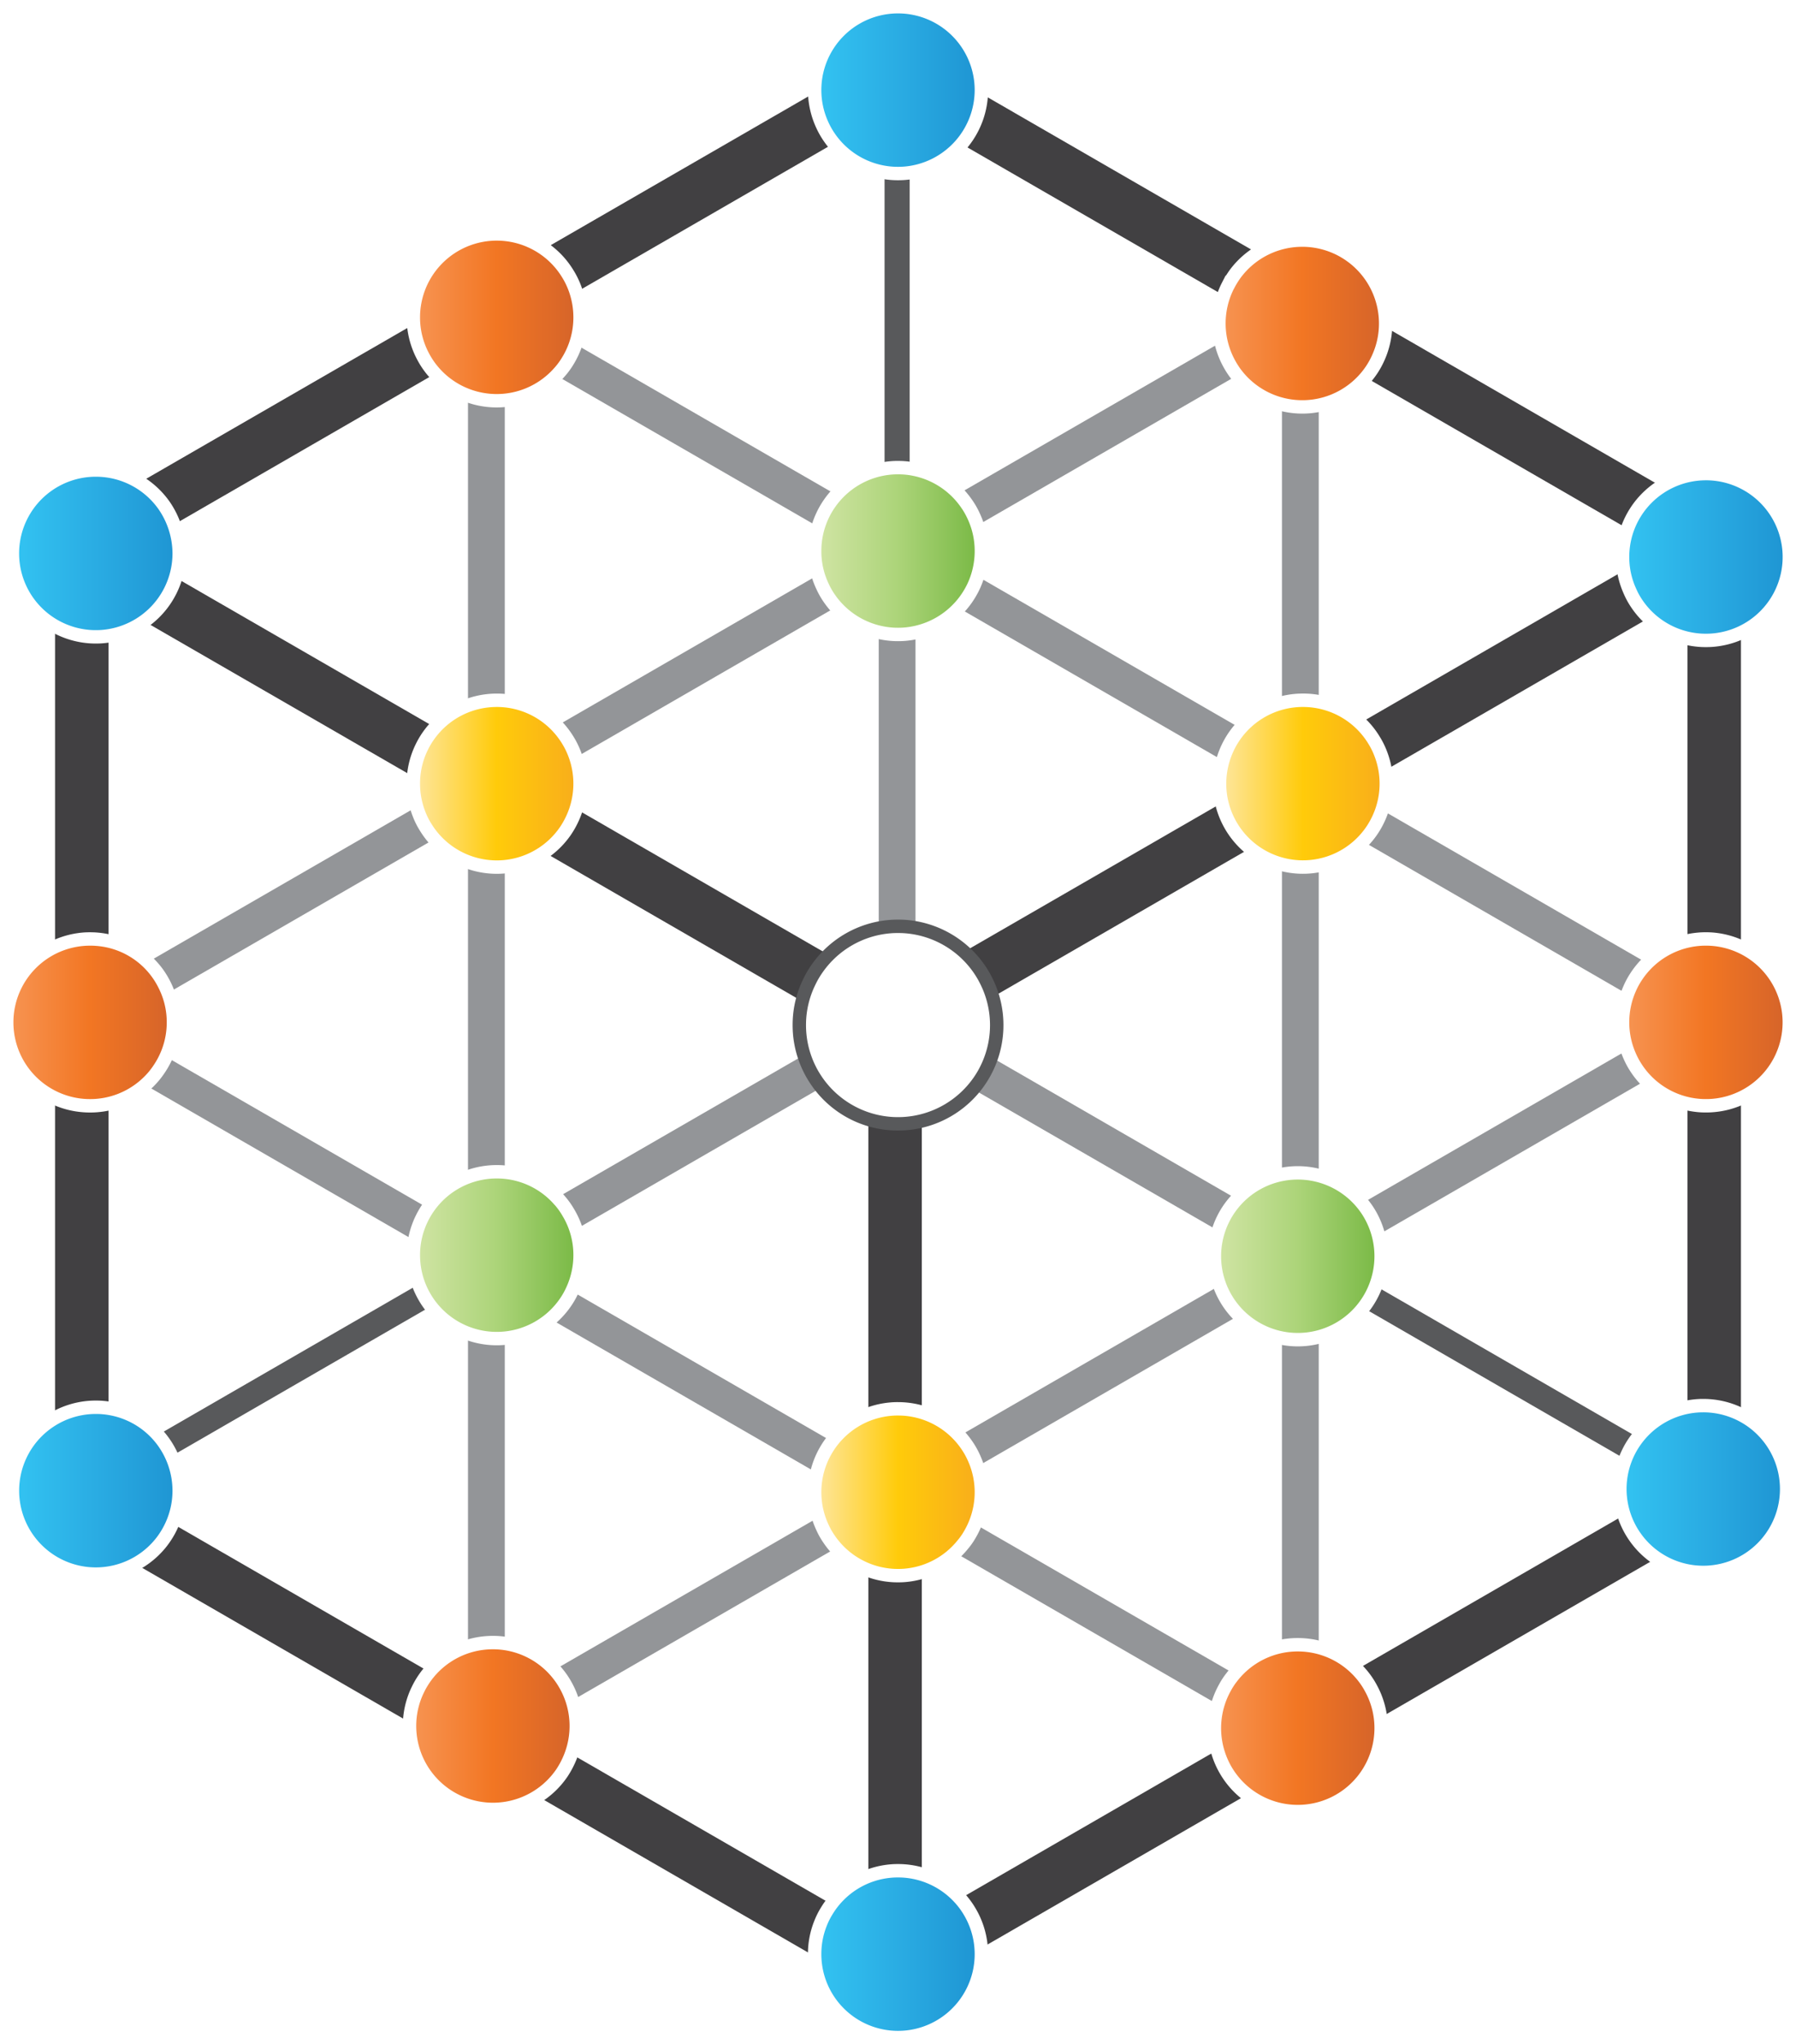 <svg id="eeb0a8c2-9458-4e87-a572-8ca9d03e0cf2" data-name="Layer 1" xmlns="http://www.w3.org/2000/svg" xmlns:xlink="http://www.w3.org/1999/xlink" viewBox="0 0 223.334 254.1"><defs><style>.\30 4df071d-08b8-4b5e-8539-1f4354f457d8,.\34 d45e0d5-e9dc-474b-8d2a-39bd27f033bc,.a18c4b83-c346-44d5-a173-cbbc2d66b9ab{fill:#231f20;stroke-miterlimit:10;}.\30 4df071d-08b8-4b5e-8539-1f4354f457d8{stroke:#58595b;stroke-width:1.667px;}.\34 d45e0d5-e9dc-474b-8d2a-39bd27f033bc{stroke:#939598;stroke-width:3.117px;}.a18c4b83-c346-44d5-a173-cbbc2d66b9ab{stroke:#414042;stroke-width:5.194px;}.\35 7d416ee-b252-45b6-a034-a1110bf2c276{fill:#fff;}.\35 ee95fac-2ad3-42c0-91eb-495443c3328b{fill:#58595b;}.f7b13bed-ce7e-4f49-9a7f-f16c7c851e0e{fill:url(#4a6c4a70-68bb-4621-bf0a-64f177178406);}.b134f8fc-36c4-4360-ab55-e331053c4418{fill:url(#1ad24b25-2cdd-48bb-b4f8-5a70b1144426);}.\32 f451ca4-af6c-4ef0-b4eb-457e03efc570{fill:url(#b9cfa5fa-a3e4-4ae0-883f-efc008b8105e);}.\31 90d533e-dfb1-493b-b754-b15ed063e034{fill:url(#651e9ed2-ec34-47ad-b47d-470900f3401e);}.\33 618c1cc-43f5-49f6-b557-39134fb9e0fc{fill:url(#2ce228fa-b18a-4e35-a499-1748c441238b);}.c945bf4d-8e88-4414-8afe-9e8602e7c4a7{fill:url(#07ee3a19-2589-4ab6-80f6-02f3ce263a9f);}.b3748ce7-3c22-465e-8208-666f94b471bb{fill:url(#98adca22-99f1-498d-b71a-4fe0ff47c111);}.\35 dd5a498-11bb-4682-9666-7302d7d212f3{fill:url(#67ae4ab5-e7c9-428f-b5cd-b5577e46fb44);}.f7dc5ca4-4b61-46c4-8156-e4c4baf2c5e3{fill:url(#5fecdf43-e36f-488e-9db5-1ceb53354e61);}.\31 9fe1712-022a-4e60-99c6-38fb250ef483{fill:url(#cdf2421e-9bdc-452d-8ce8-5ab1e930de75);}.a41e0aeb-af18-4842-809d-fa23a3d35de0{fill:url(#c78b9dfa-0f64-46dc-97c4-1b3502e52187);}.aa8dfd7a-e007-4aba-a762-9a80a4d48c9a{fill:url(#3cd563f7-b4be-4f5d-8846-7b871182fe03);}.d5a53859-0ad4-4bf1-8dd5-c89ee53d04e7{fill:url(#aa511a3b-d575-45b1-bfdf-5a029d1f769c);}.a23c5a66-aed7-4f88-a00b-70a465fcccfe{fill:url(#b38796b2-9c52-47dd-a903-1cace0684ba3);}.\35 f84be1b-562e-4517-adb2-8715a030d1f4{fill:url(#9efa603f-dca1-49ca-af61-8c8bcea59c88);}.fd7749d7-2863-40b3-bcde-e8af088bd4af{fill:url(#464aaf3e-e805-41d7-9fe5-799823afcd87);}.d1e695c8-d161-4a2a-a30c-d499b95f24de{fill:url(#c2e21f08-4d26-4966-84f7-7c8f24c935d6);}.\31 6905f5b-cfd5-41ad-b79a-94eb35c1997e{fill:url(#4d66136c-fcfd-4e34-a4d6-8a3fc645acd0);}</style><linearGradient id="4a6c4a70-68bb-4621-bf0a-64f177178406" x1="1250.029" y1="100.053" x2="1270.764" y2="100.053" gradientUnits="userSpaceOnUse"><stop offset="0" stop-color="#d2e5a6"/><stop offset="0.5" stop-color="#acd479"/><stop offset="1" stop-color="#77b843"/></linearGradient><linearGradient id="1ad24b25-2cdd-48bb-b4f8-5a70b1144426" x1="1250.028" y1="42.761" x2="1270.763" y2="42.761" gradientUnits="userSpaceOnUse"><stop offset="0" stop-color="#33c4f2"/><stop offset="0.5" stop-color="#2aace3"/><stop offset="1" stop-color="#1e94d2"/></linearGradient><linearGradient id="b9cfa5fa-a3e4-4ae0-883f-efc008b8105e" x1="1250.029" y1="217.042" x2="1270.764" y2="217.042" gradientUnits="userSpaceOnUse"><stop offset="0" stop-color="#fee7a3"/><stop offset="0.5" stop-color="#ffcb0a"/><stop offset="1" stop-color="#f8ac1c"/></linearGradient><linearGradient id="651e9ed2-ec34-47ad-b47d-470900f3401e" x1="1250.028" y1="274.458" x2="1270.763" y2="274.458" xlink:href="#1ad24b25-2cdd-48bb-b4f8-5a70b1144426"/><linearGradient id="2ce228fa-b18a-4e35-a499-1748c441238b" x1="1299.74" y1="246.367" x2="1320.475" y2="246.367" gradientUnits="userSpaceOnUse"><stop offset="0" stop-color="#f79554"/><stop offset="0.5" stop-color="#f27623"/><stop offset="1" stop-color="#d4632a"/></linearGradient><linearGradient id="07ee3a19-2589-4ab6-80f6-02f3ce263a9f" x1="1299.74" y1="187.711" x2="1320.475" y2="187.711" xlink:href="#4a6c4a70-68bb-4621-bf0a-64f177178406"/><linearGradient id="98adca22-99f1-498d-b71a-4fe0ff47c111" x1="1300.38" y1="128.97" x2="1321.115" y2="128.97" xlink:href="#b9cfa5fa-a3e4-4ae0-883f-efc008b8105e"/><linearGradient id="67ae4ab5-e7c9-428f-b5cd-b5577e46fb44" x1="1300.301" y1="71.77" x2="1321.036" y2="71.77" xlink:href="#2ce228fa-b18a-4e35-a499-1748c441238b"/><linearGradient id="5fecdf43-e36f-488e-9db5-1ceb53354e61" x1="1200.126" y1="71.005" x2="1220.861" y2="71.005" xlink:href="#2ce228fa-b18a-4e35-a499-1748c441238b"/><linearGradient id="cdf2421e-9bdc-452d-8ce8-5ab1e930de75" x1="1200.126" y1="128.97" x2="1220.861" y2="128.97" xlink:href="#b9cfa5fa-a3e4-4ae0-883f-efc008b8105e"/><linearGradient id="c78b9dfa-0f64-46dc-97c4-1b3502e52187" x1="1200.126" y1="187.576" x2="1220.861" y2="187.576" xlink:href="#4a6c4a70-68bb-4621-bf0a-64f177178406"/><linearGradient id="3cd563f7-b4be-4f5d-8846-7b871182fe03" x1="1199.653" y1="246.097" x2="1220.388" y2="246.097" xlink:href="#2ce228fa-b18a-4e35-a499-1748c441238b"/><linearGradient id="aa511a3b-d575-45b1-bfdf-5a029d1f769c" x1="1350.159" y1="216.643" x2="1370.894" y2="216.643" xlink:href="#1ad24b25-2cdd-48bb-b4f8-5a70b1144426"/><linearGradient id="b38796b2-9c52-47dd-a903-1cace0684ba3" x1="1350.494" y1="158.639" x2="1371.229" y2="158.639" xlink:href="#2ce228fa-b18a-4e35-a499-1748c441238b"/><linearGradient id="9efa603f-dca1-49ca-af61-8c8bcea59c88" x1="1350.494" y1="100.794" x2="1371.229" y2="100.794" xlink:href="#1ad24b25-2cdd-48bb-b4f8-5a70b1144426"/><linearGradient id="464aaf3e-e805-41d7-9fe5-799823afcd87" x1="1150.276" y1="100.35" x2="1171.011" y2="100.35" xlink:href="#1ad24b25-2cdd-48bb-b4f8-5a70b1144426"/><linearGradient id="c2e21f08-4d26-4966-84f7-7c8f24c935d6" x1="1149.562" y1="158.639" x2="1170.297" y2="158.639" xlink:href="#2ce228fa-b18a-4e35-a499-1748c441238b"/><linearGradient id="4d66136c-fcfd-4e34-a4d6-8a3fc645acd0" x1="1150.276" y1="216.847" x2="1171.011" y2="216.847" xlink:href="#1ad24b25-2cdd-48bb-b4f8-5a70b1144426"/></defs><title>LOGO </title><path class="04df071d-08b8-4b5e-8539-1f4354f457d8" d="M1261.012,49.58V91.567c-0.244-.022-0.488-0.03-0.731-0.03s-0.488.007-.724,0.03V49.58c0.236,0.022.48,0.03,0.724,0.03S1260.768,49.603,1261.012,49.58Z" transform="translate(-1148.728 -31.56)"/><path class="04df071d-08b8-4b5e-8539-1f4354f457d8" d="M1354.863,212.62a8.148,8.148,0,0,0-.724,1.256l-36.453-21.049a8.216,8.216,0,0,0,.709-1.271Z" transform="translate(-1148.728 -31.56)"/><path class="04df071d-08b8-4b5e-8539-1f4354f457d8" d="M1202.314,192.968l-35.743,20.635a8.28,8.28,0,0,0-.805-1.219l35.943-20.753A8.717,8.717,0,0,0,1202.314,192.968Z" transform="translate(-1148.728 -31.56)"/><path class="4d45e0d5-e9dc-474b-8d2a-39bd27f033bc" d="M1261.012,108.419v42.134c-0.244-.022-0.488-0.03-0.731-0.03s-0.488.007-.724,0.03v-42.134c0.236,0.022.48,0.03,0.724,0.03S1260.768,108.441,1261.012,108.419Z" transform="translate(-1148.728 -31.56)"/><path class="4d45e0d5-e9dc-474b-8d2a-39bd27f033bc" d="M1310.424,197.386c0.244,0,.488-0.007.731-0.03v41.994a8.395,8.395,0,0,0-1.064-.066c-0.133,0-.259,0-0.392.007V197.356C1309.936,197.378,1310.18,197.386,1310.424,197.386Z" transform="translate(-1148.728 -31.56)"/><path class="4d45e0d5-e9dc-474b-8d2a-39bd27f033bc" d="M1310.424,137.542c0.244,0,.488-0.007.731-0.03v41.994a8.395,8.395,0,0,0-1.064-.066c-0.133,0-.259,0-0.392.007V137.513C1309.936,137.535,1310.18,137.542,1310.424,137.542Z" transform="translate(-1148.728 -31.56)"/><path class="4d45e0d5-e9dc-474b-8d2a-39bd27f033bc" d="M1310.424,77.699c0.244,0,.488-0.007.731-0.03v41.994a8.395,8.395,0,0,0-1.064-.066c-0.133,0-.259,0-0.392.007V77.67C1309.936,77.692,1310.18,77.699,1310.424,77.699Z" transform="translate(-1148.728 -31.56)"/><path class="4d45e0d5-e9dc-474b-8d2a-39bd27f033bc" d="M1209.207,197.386c0.244,0,.488-0.007.731-0.03v41.994a8.395,8.395,0,0,0-1.064-.066c-0.133,0-.259,0-0.392.007V197.356C1208.72,197.378,1208.964,197.386,1209.207,197.386Z" transform="translate(-1148.728 -31.56)"/><path class="4d45e0d5-e9dc-474b-8d2a-39bd27f033bc" d="M1209.207,137.542c0.244,0,.488-0.007.731-0.03v41.994a8.395,8.395,0,0,0-1.064-.066c-0.133,0-.259,0-0.392.007V137.513C1208.72,137.535,1208.964,137.542,1209.207,137.542Z" transform="translate(-1148.728 -31.56)"/><path class="4d45e0d5-e9dc-474b-8d2a-39bd27f033bc" d="M1209.207,77.699c0.244,0,.488-0.007.731-0.03v41.994a8.395,8.395,0,0,0-1.064-.066c-0.133,0-.259,0-0.392.007V77.67C1208.72,77.692,1208.964,77.699,1209.207,77.699Z" transform="translate(-1148.728 -31.56)"/><path class="4d45e0d5-e9dc-474b-8d2a-39bd27f033bc" d="M1267.994,162.455l35.825,20.694a8.086,8.086,0,0,0-.739,1.241l-35.795-20.664A8.211,8.211,0,0,0,1267.994,162.455Z" transform="translate(-1148.728 -31.56)"/><path class="4d45e0d5-e9dc-474b-8d2a-39bd27f033bc" d="M1253.314,95.202a8.18,8.18,0,0,0-.717,1.263l-36.549-21.1A7.521,7.521,0,0,0,1216.913,74.19Z" transform="translate(-1148.728 -31.56)"/><path class="4d45e0d5-e9dc-474b-8d2a-39bd27f033bc" d="M1267.92,103.639l35.721,20.62a8.211,8.211,0,0,0-.694,1.278l-35.765-20.65A8.803,8.803,0,0,0,1267.92,103.639Z" transform="translate(-1148.728 -31.56)"/><path class="4d45e0d5-e9dc-474b-8d2a-39bd27f033bc" d="M1355.092,153.966a7.889,7.889,0,0,0-.694,1.278l-36.896-21.307a8.169,8.169,0,0,0,.754-1.241Z" transform="translate(-1148.728 -31.56)"/><path class="4d45e0d5-e9dc-474b-8d2a-39bd27f033bc" d="M1202.758,183.991a8.238,8.238,0,0,0-.621,1.042l-36.438-21.041a9.262,9.262,0,0,0,.694-0.997Z" transform="translate(-1148.728 -31.56)"/><path class="4d45e0d5-e9dc-474b-8d2a-39bd27f033bc" d="M1252.915,212.952a8.221,8.221,0,0,0-.517,1.093l-35.633-20.576a7.703,7.703,0,0,0,.584-1.056Z" transform="translate(-1148.728 -31.56)"/><path class="4d45e0d5-e9dc-474b-8d2a-39bd27f033bc" d="M1303.981,242.43a7.03,7.03,0,0,0-.665,1.012l-36.453-21.049a6.46,6.46,0,0,0,.694-0.99Z" transform="translate(-1148.728 -31.56)"/><path class="4d45e0d5-e9dc-474b-8d2a-39bd27f033bc" d="M1253.196,163.593l-36.238,20.923a7.621,7.621,0,0,0-.85-1.197l36.401-21.012A8.248,8.248,0,0,0,1253.196,163.593Z" transform="translate(-1148.728 -31.56)"/><path class="4d45e0d5-e9dc-474b-8d2a-39bd27f033bc" d="M1253.284,221.84l-36.763,21.226a7.991,7.991,0,0,0-.731-1.064l36.859-21.278A7.236,7.236,0,0,0,1253.284,221.84Z" transform="translate(-1148.728 -31.56)"/><path class="4d45e0d5-e9dc-474b-8d2a-39bd27f033bc" d="M1303.013,191.638a8.459,8.459,0,0,0,.628,1.13l-35.751,20.642a7.997,7.997,0,0,0-.65-1.116Z" transform="translate(-1148.728 -31.56)"/><path class="4d45e0d5-e9dc-474b-8d2a-39bd27f033bc" d="M1354.981,163.127l-36.719,21.196a8.258,8.258,0,0,0-.658-1.108l36.778-21.233A8.02,8.02,0,0,0,1354.981,163.127Z" transform="translate(-1148.728 -31.56)"/><path class="4d45e0d5-e9dc-474b-8d2a-39bd27f033bc" d="M1202.492,134.203l-35.78,20.657a8.491,8.491,0,0,0-.754-1.249l35.876-20.709A7.401,7.401,0,0,0,1202.492,134.203Z" transform="translate(-1148.728 -31.56)"/><path class="4d45e0d5-e9dc-474b-8d2a-39bd27f033bc" d="M1253.351,104.836l-36.224,20.916a8.919,8.919,0,0,0-.805-1.219l36.305-20.96A7.654,7.654,0,0,0,1253.351,104.836Z" transform="translate(-1148.728 -31.56)"/><path class="4d45e0d5-e9dc-474b-8d2a-39bd27f033bc" d="M1304.321,75.409l-36.379,21.004a7.695,7.695,0,0,0-.731-1.263l36.386-21.004A8.885,8.885,0,0,0,1304.321,75.409Z" transform="translate(-1148.728 -31.56)"/><path class="a18c4b83-c346-44d5-a173-cbbc2d66b9ab" d="M1260.761,167.405v41.27c-0.244-.022-0.488-0.03-0.731-0.03s-0.488.007-.724,0.03V167.405c0.236,0.022.48,0.03,0.724,0.03S1260.517,167.427,1260.761,167.405Z" transform="translate(-1148.728 -31.56)"/><path class="a18c4b83-c346-44d5-a173-cbbc2d66b9ab" d="M1260.761,225.527v42.112c-0.244-.022-0.488-0.03-0.731-0.03s-0.488.007-.724,0.03V225.527c0.236,0.022.48,0.03,0.724,0.03S1260.517,225.549,1260.761,225.527Z" transform="translate(-1148.728 -31.56)"/><path class="a18c4b83-c346-44d5-a173-cbbc2d66b9ab" d="M1159.626,107.968v42.245c-0.236-.022-0.48-0.03-0.724-0.03s-0.488.007-.731,0.03V107.968c0.244,0.022.488,0.03,0.731,0.03S1159.39,107.99,1159.626,107.968Z" transform="translate(-1148.728 -31.56)"/><path class="a18c4b83-c346-44d5-a173-cbbc2d66b9ab" d="M1159.626,167.065v42.164c-0.236-.022-0.48-0.03-0.724-0.03s-0.488.007-.731,0.03V167.065c0.244,0.022.488,0.03,0.731,0.03S1159.39,167.087,1159.626,167.065Z" transform="translate(-1148.728 -31.56)"/><path class="a18c4b83-c346-44d5-a173-cbbc2d66b9ab" d="M1362.62,108.419v41.794c-0.244-.022-0.488-0.03-0.731-0.03s-0.488.007-.724,0.03V108.419c0.236,0.022.48,0.03,0.724,0.03S1362.376,108.441,1362.62,108.419Z" transform="translate(-1148.728 -31.56)"/><path class="a18c4b83-c346-44d5-a173-cbbc2d66b9ab" d="M1361.889,167.095c0.244,0,.488-0.007.731-0.03v41.994a8.395,8.395,0,0,0-1.064-.066c-0.133,0-.259,0-0.392.007V167.065C1361.401,167.087,1361.645,167.095,1361.889,167.095Z" transform="translate(-1148.728 -31.56)"/><path class="a18c4b83-c346-44d5-a173-cbbc2d66b9ab" d="M1166.187,103.823l36.394,21.012a8.202,8.202,0,0,0-.746,1.249l-36.497-21.063A8.375,8.375,0,0,0,1166.187,103.823Z" transform="translate(-1148.728 -31.56)"/><path class="a18c4b83-c346-44d5-a173-cbbc2d66b9ab" d="M1253.166,154.047a7.818,7.818,0,0,0-.739,1.249l-35.98-20.775a8.837,8.837,0,0,0,.702-1.271Z" transform="translate(-1148.728 -31.56)"/><path class="a18c4b83-c346-44d5-a173-cbbc2d66b9ab" d="M1267.802,44.49l36.408,21.026a8.813,8.813,0,0,0-.754,1.241h-0.007l-36.342-20.982A8.283,8.283,0,0,0,1267.802,44.49Z" transform="translate(-1148.728 -31.56)"/><path class="a18c4b83-c346-44d5-a173-cbbc2d66b9ab" d="M1355.129,94.913a8.419,8.419,0,0,0-.768,1.234l-36.283-20.945a8.24,8.24,0,0,0,.687-1.286Z" transform="translate(-1148.728 -31.56)"/><path class="a18c4b83-c346-44d5-a173-cbbc2d66b9ab" d="M1303.021,132.999a8.416,8.416,0,0,0,.805,1.212l-36.261,20.938a8.257,8.257,0,0,0-.768-1.241Z" transform="translate(-1148.728 -31.56)"/><path class="a18c4b83-c346-44d5-a173-cbbc2d66b9ab" d="M1354.885,104.732l-36.578,21.122a7.7,7.7,0,0,0-.65-1.308l36.526-21.093A7.675,7.675,0,0,0,1354.885,104.732Z" transform="translate(-1148.728 -31.56)"/><path class="a18c4b83-c346-44d5-a173-cbbc2d66b9ab" d="M1202.802,75.032l-36.246,20.93a8.29,8.29,0,0,0-.724-1.271L1202.004,73.813A8.233,8.233,0,0,0,1202.802,75.032Z" transform="translate(-1148.728 -31.56)"/><path class="a18c4b83-c346-44d5-a173-cbbc2d66b9ab" d="M1253.1,45.99l-35.802,20.672a7.949,7.949,0,0,0-.658-1.3l35.736-20.627A8.152,8.152,0,0,0,1253.1,45.99Z" transform="translate(-1148.728 -31.56)"/><path class="a18c4b83-c346-44d5-a173-cbbc2d66b9ab" d="M1166.32,221.707L1202.1,242.364a8.529,8.529,0,0,0-.746,1.256l-35.839-20.694A8.28,8.28,0,0,0,1166.32,221.707Z" transform="translate(-1148.728 -31.56)"/><path class="a18c4b83-c346-44d5-a173-cbbc2d66b9ab" d="M1252.826,271.65a7.736,7.736,0,0,0-.657,1.308l-36.201-20.901a8.919,8.919,0,0,0,.702-1.278Z" transform="translate(-1148.728 -31.56)"/><path class="a18c4b83-c346-44d5-a173-cbbc2d66b9ab" d="M1302.563,250.668a8.265,8.265,0,0,0,.643,1.308l-35.514,20.502a8.8,8.8,0,0,0-.724-1.256Z" transform="translate(-1148.728 -31.56)"/><path class="a18c4b83-c346-44d5-a173-cbbc2d66b9ab" d="M1354.626,222.291l-36.778,21.233a7.911,7.911,0,0,0-.805-1.219l36.852-21.278A8.262,8.262,0,0,0,1354.626,222.291Z" transform="translate(-1148.728 -31.56)"/><path class="57d416ee-b252-45b6-a034-a1110bf2c276" d="M1260.39,171.248c-0.356,0-.712-0.011-1.058-0.044a12.198,12.198,0,0,1-9.227-5.533,12.036,12.036,0,0,1-.998-1.868,12.205,12.205,0,0,1-.986-4.825,12.064,12.064,0,0,1,1.235-5.355,11.28,11.28,0,0,1,1.071-1.808,12.255,12.255,0,0,1,8.914-5.073c0.338-.032.694-0.043,1.05-0.043,0.355,0,.71.011,1.065,0.043a12.303,12.303,0,0,1,8.758,4.868,11.927,11.927,0,0,1,1.121,1.812,12.247,12.247,0,0,1,.251,10.599,11.937,11.937,0,0,1-1.031,1.846,12.246,12.246,0,0,1-9.104,5.338C1261.101,171.237,1260.745,171.248,1260.39,171.248Z" transform="translate(-1148.728 -31.56)"/><path class="5ee95fac-2ad3-42c0-91eb-495443c3328b" d="M1260.391,147.533c0.33,0,.66.01,0.99,0.04a11.451,11.451,0,0,1,8.167,4.539,11.2,11.2,0,0,1,1.04,1.679,11.415,11.415,0,0,1,.24,9.887,11.16,11.16,0,0,1-.959,1.719,11.459,11.459,0,0,1-8.487,4.978c-0.33.03-.66,0.04-0.99,0.04-0.33,0-.66-0.01-0.98-0.04a11.441,11.441,0,0,1-8.606-5.158,11.142,11.142,0,0,1-.93-1.739,11.412,11.412,0,0,1-.92-4.499,11.288,11.288,0,0,1,1.15-4.988,10.555,10.555,0,0,1,1-1.689,11.425,11.425,0,0,1,8.307-4.729c0.32-.03.65-0.04,0.98-0.04m0-1.667c-0.422,0-.792.016-1.134,0.047a13.08,13.08,0,0,0-9.505,5.415,12.143,12.143,0,0,0-1.157,1.958,12.855,12.855,0,0,0-1.306,5.692,13.039,13.039,0,0,0,1.054,5.154,12.852,12.852,0,0,0,1.068,1.997,13.027,13.027,0,0,0,9.858,5.906c0.33,0.031.701,0.046,1.123,0.046,0.418,0,.791-0.016,1.14-0.047a13.074,13.074,0,0,0,9.714-5.699,13.088,13.088,0,0,0,.826-13.306,12.716,12.716,0,0,0-1.18-1.907,13.15,13.15,0,0,0-9.366-5.211c-0.343-.031-0.716-0.046-1.134-0.046h0Z" transform="translate(-1148.728 -31.56)"/><path class="f7b13bed-ce7e-4f49-9a7f-f16c7c851e0e" d="M1260.392,110.42c-0.301,0-.602-0.01-0.894-0.037a10.35,10.35,0,0,1-7.602-4.392,9.5,9.5,0,0,1-.894-1.56,10.107,10.107,0,0,1-.973-4.374,10.308,10.308,0,0,1,.942-4.329,10.064,10.064,0,0,1,.878-1.548,10.345,10.345,0,0,1,7.656-4.458c0.285-.027.586-0.036,0.887-0.036,0.3,0,.6.009,0.9,0.037a10.345,10.345,0,0,1,7.596,4.392,9.401,9.401,0,0,1,.902,1.56,10.124,10.124,0,0,1,.973,4.382,10.298,10.298,0,0,1-1.006,4.465,10.801,10.801,0,0,1-.908,1.535,10.395,10.395,0,0,1-7.561,4.326C1260.993,110.411,1260.693,110.42,1260.392,110.42Z" transform="translate(-1148.728 -31.56)"/><path class="57d416ee-b252-45b6-a034-a1110bf2c276" d="M1260.392,90.519c0.275,0,.55.008,0.825,0.033a9.539,9.539,0,0,1,6.989,4.04,8.708,8.708,0,0,1,.825,1.425,9.382,9.382,0,0,1,.899,4.04,9.513,9.513,0,0,1-.925,4.107,9.872,9.872,0,0,1-.833,1.408,9.575,9.575,0,0,1-6.956,3.982c-0.275.025-.55,0.033-0.825,0.033s-0.55-.008-0.816-0.033a9.54,9.54,0,0,1-6.998-4.04,8.664,8.664,0,0,1-.816-1.425,9.344,9.344,0,0,1-.899-4.032,9.525,9.525,0,0,1,.866-3.982,9.255,9.255,0,0,1,.808-1.424,9.535,9.535,0,0,1,7.039-4.099c0.267-.025.541-0.033,0.816-0.033m0-1.667c-0.362,0-.68.013-0.971,0.041a11.166,11.166,0,0,0-8.256,4.812,10.942,10.942,0,0,0-.956,1.686,11.123,11.123,0,0,0-1.014,4.667,10.951,10.951,0,0,0,1.062,4.748,10.255,10.255,0,0,0,.958,1.667,11.186,11.186,0,0,0,8.218,4.742c0.279,0.026.597,0.04,0.959,0.04,0.359,0,.678-0.013.975-0.04a11.226,11.226,0,0,0,8.162-4.673,11.52,11.52,0,0,0,.973-1.642,11.138,11.138,0,0,0,1.096-4.842,10.969,10.969,0,0,0-1.062-4.756,10.188,10.188,0,0,0-.966-1.667,11.179,11.179,0,0,0-8.209-4.742c-0.291-.026-0.609-0.04-0.968-0.04h0Z" transform="translate(-1148.728 -31.56)"/><path class="b134f8fc-36c4-4360-ab55-e331053c4418" d="M1260.391,53.128c-0.301,0-.602-0.01-0.894-0.037a10.334,10.334,0,0,1-7.603-4.401,9.986,9.986,0,0,1-.888-1.54,10.263,10.263,0,0,1-.978-4.393,10.367,10.367,0,0,1,20.735,0,10.391,10.391,0,0,1-9.475,10.335C1260.991,53.119,1260.691,53.128,1260.391,53.128Z" transform="translate(-1148.728 -31.56)"/><path class="57d416ee-b252-45b6-a034-a1110bf2c276" d="M1260.391,33.227a9.535,9.535,0,0,1,9.539,9.53,9.558,9.558,0,0,1-8.714,9.505c-0.275.025-.55,0.033-0.825,0.033s-0.55-.008-0.816-0.033a9.522,9.522,0,0,1-6.997-4.048,9.184,9.184,0,0,1-.816-1.417,9.528,9.528,0,0,1,8.63-13.57m0-1.667a11.194,11.194,0,0,0-10.139,15.945,10.83,10.83,0,0,0,.962,1.668,11.166,11.166,0,0,0,8.217,4.75c0.279,0.026.597,0.04,0.959,0.04,0.359,0,.678-0.013.975-0.04a11.202,11.202,0,0,0-.975-22.362h0Z" transform="translate(-1148.728 -31.56)"/><path class="2f451ca4-af6c-4ef0-b4eb-457e03efc570" d="M1260.392,227.41c-0.301,0-.602-0.01-0.894-0.037a10.3,10.3,0,0,1-7.685-4.52,8.913,8.913,0,0,1-.785-1.381,10.358,10.358,0,0,1-.3-8.178,10.014,10.014,0,0,1,.637-1.345,10.355,10.355,0,0,1,8.141-5.238c0.285-.027.586-0.036,0.887-0.036,0.3,0,.6.01,0.9,0.037a10.337,10.337,0,0,1,7.632,4.438,9.796,9.796,0,0,1,.802,1.377,10.18,10.18,0,0,1,1.038,4.512,10.316,10.316,0,0,1-1.45,5.283,8.115,8.115,0,0,1-.866,1.232,10.353,10.353,0,0,1-7.158,3.82C1260.992,227.4,1260.692,227.41,1260.392,227.41Z" transform="translate(-1148.728 -31.56)"/><path class="57d416ee-b252-45b6-a034-a1110bf2c276" d="M1260.392,207.508c0.275,0,.55.008,0.825,0.033a9.526,9.526,0,0,1,7.022,4.082,8.991,8.991,0,0,1,.733,1.258,9.506,9.506,0,0,1-.375,9.013,7.247,7.247,0,0,1-.783,1.116,9.49,9.49,0,0,1-6.598,3.532c-0.275.025-.55,0.033-0.825,0.033s-0.55-.008-0.816-0.033a9.517,9.517,0,0,1-7.072-4.157,8.148,8.148,0,0,1-.716-1.258,9.528,9.528,0,0,1-.284-7.531,9.307,9.307,0,0,1,.584-1.233,9.529,9.529,0,0,1,7.489-4.823c0.267-.025.541-0.033,0.816-0.033m0-1.667c-0.362,0-.68.013-0.971,0.041a11.186,11.186,0,0,0-8.786,5.664,10.84,10.84,0,0,0-.683,1.442,11.192,11.192,0,0,0,.331,8.858,9.646,9.646,0,0,0,.847,1.485,11.126,11.126,0,0,0,8.305,4.874c0.277,0.026.595,0.039,0.958,0.039,0.359,0,.678-0.013.975-0.04a11.206,11.206,0,0,0,7.732-4.13,8.912,8.912,0,0,0,.944-1.349,11.17,11.17,0,0,0,.426-10.576,10.5,10.5,0,0,0-.856-1.468,11.172,11.172,0,0,0-8.253-4.798c-0.29-.026-0.608-0.04-0.967-0.04h0Z" transform="translate(-1148.728 -31.56)"/><path class="190d533e-dfb1-493b-b754-b15ed063e034" d="M1260.391,284.826a10.379,10.379,0,0,1-10.363-10.372,10.206,10.206,0,0,1,.726-3.808,9.557,9.557,0,0,1,.808-1.606,10.373,10.373,0,0,1,7.941-4.912c0.286-.027.587-0.036,0.888-0.036,0.3,0,.6.01,0.9,0.037a10.353,10.353,0,0,1,7.604,4.392,10.724,10.724,0,0,1,.889,1.542,10.262,10.262,0,0,1,.978,4.393A10.383,10.383,0,0,1,1260.391,284.826Z" transform="translate(-1148.728 -31.56)"/><path class="57d416ee-b252-45b6-a034-a1110bf2c276" d="M1260.391,264.924c0.275,0,.55.008,0.825,0.033a9.555,9.555,0,0,1,6.998,4.04,9.961,9.961,0,0,1,.816,1.417,9.534,9.534,0,1,1-18.168,4.04,9.404,9.404,0,0,1,.666-3.499,8.736,8.736,0,0,1,.741-1.475,9.506,9.506,0,0,1,7.306-4.523c0.267-.025.541-0.033,0.816-0.033m0-1.667c-0.362,0-.68.013-0.971,0.041a11.21,11.21,0,0,0-8.574,5.315,10.402,10.402,0,0,0-.872,1.74,11.013,11.013,0,0,0-.779,4.101,11.201,11.201,0,1,0,21.344-4.749,11.56,11.56,0,0,0-.95-1.649,11.196,11.196,0,0,0-8.229-4.759c-0.291-.026-0.609-0.04-0.968-0.04h0Z" transform="translate(-1148.728 -31.56)"/><path class="3618c1cc-43f5-49f6-b557-39134fb9e0fc" d="M1310.103,256.734a10.363,10.363,0,0,1-9.031-15.447,8.707,8.707,0,0,1,.821-1.248,10.372,10.372,0,0,1,16.315-.146,9.723,9.723,0,0,1,.993,1.503A10.362,10.362,0,0,1,1310.103,256.734Z" transform="translate(-1148.728 -31.56)"/><path class="57d416ee-b252-45b6-a034-a1110bf2c276" d="M1310.103,236.833a9.523,9.523,0,0,1,7.456,3.582,8.925,8.925,0,0,1,.908,1.375,9.424,9.424,0,0,1,1.175,4.573,9.537,9.537,0,0,1-17.686,4.957,9.346,9.346,0,0,1-.725-1.475,9.515,9.515,0,0,1,.566-8.147,7.927,7.927,0,0,1,.75-1.141,9.497,9.497,0,0,1,7.556-3.724m0-1.667a11.115,11.115,0,0,0-8.877,4.375,9.513,9.513,0,0,0-.894,1.362,11.202,11.202,0,1,0,19.593.08,10.461,10.461,0,0,0-1.067-1.612,11.168,11.168,0,0,0-8.755-4.205h0Z" transform="translate(-1148.728 -31.56)"/><path class="c945bf4d-8e88-4414-8afe-9e8602e7c4a7" d="M1310.103,198.079a10.322,10.322,0,0,1-9.406-6.021,10.366,10.366,0,0,1,.086-8.883,9.942,9.942,0,0,1,.904-1.518,10.381,10.381,0,0,1,16.901.078,10.379,10.379,0,0,1,.099,11.791A10.377,10.377,0,0,1,1310.103,198.079Z" transform="translate(-1148.728 -31.56)"/><path class="57d416ee-b252-45b6-a034-a1110bf2c276" d="M1310.103,178.177a9.557,9.557,0,0,1,7.805,4.04,9.349,9.349,0,0,1,.742,1.25,9.548,9.548,0,0,1,.15,8.155,9.297,9.297,0,0,1-.8,1.433,9.534,9.534,0,0,1-16.469-9.513,9.156,9.156,0,0,1,.833-1.4,9.525,9.525,0,0,1,7.739-3.965m0-1.667a11.248,11.248,0,0,0-9.09,4.656,10.9,10.9,0,0,0-.988,1.661,11.255,11.255,0,0,0,.744,11.073,11.201,11.201,0,0,0,18.61.093,11.217,11.217,0,0,0,1.93-6.286,11.258,11.258,0,0,0-1.165-4.981,10.999,10.999,0,0,0-.871-1.466,11.264,11.264,0,0,0-9.169-4.75h0Z" transform="translate(-1148.728 -31.56)"/><path class="b3748ce7-3c22-465e-8208-666f94b471bb" d="M1310.743,139.337a10.377,10.377,0,0,1-10.363-10.372,10.101,10.101,0,0,1,.881-4.174,9.989,9.989,0,0,1,.846-1.556,10.366,10.366,0,0,1,17.496.349,9.553,9.553,0,0,1,.797,1.606,10.328,10.328,0,0,1-.374,8.389,10.069,10.069,0,0,1-.923,1.519A10.398,10.398,0,0,1,1310.743,139.337Z" transform="translate(-1148.728 -31.56)"/><path class="57d416ee-b252-45b6-a034-a1110bf2c276" d="M1310.743,119.436a9.506,9.506,0,0,1,8.147,4.582,8.657,8.657,0,0,1,.733,1.474,9.494,9.494,0,0,1-.341,7.714,9.187,9.187,0,0,1-.85,1.399,9.534,9.534,0,0,1-17.219-5.64,9.635,9.635,0,0,1,1.591-5.273,9.517,9.517,0,0,1,7.939-4.257m0-1.667a11.181,11.181,0,0,0-9.327,5,11.305,11.305,0,0,0-1.871,6.196,11.197,11.197,0,0,0,20.23,6.625,10.872,10.872,0,0,0,1.001-1.649,11.162,11.162,0,0,0,.396-9.062,10.369,10.369,0,0,0-.87-1.745,11.096,11.096,0,0,0-9.561-5.365h0Z" transform="translate(-1148.728 -31.56)"/><path class="5dd5a498-11bb-4682-9666-7302d7d212f3" d="M1310.664,82.138a10.378,10.378,0,0,1-8.497-4.429,10.919,10.919,0,0,1-.889-1.55,10.376,10.376,0,0,1,.127-9.057l0.231-.459h0.02a11.385,11.385,0,0,1,.675-1.052A10.376,10.376,0,0,1,1321.036,71.766a10.483,10.483,0,0,1-1.694,5.688A10.369,10.369,0,0,1,1310.664,82.138Z" transform="translate(-1148.728 -31.56)"/><path class="57d416ee-b252-45b6-a034-a1110bf2c276" d="M1310.664,62.236a9.535,9.535,0,0,1,9.538,9.53,9.393,9.393,0,0,1-.783,3.782,9.29,9.29,0,0,1-.774,1.45,9.539,9.539,0,0,1-15.794.233,10.046,10.046,0,0,1-.816-1.424,9.546,9.546,0,0,1,.117-8.331h0.008a9.976,9.976,0,0,1,.85-1.399,9.533,9.533,0,0,1,7.656-3.84m0-1.667a11.273,11.273,0,0,0-8.992,4.51c-0.18.25-.342,0.492-0.49,0.729h-0.051l-0.47.917a11.112,11.112,0,0,0-1.194,5.04,11.245,11.245,0,0,0,1.058,4.748,11.669,11.669,0,0,0,.95,1.658,11.206,11.206,0,0,0,18.561-.257,11.328,11.328,0,0,0,1.833-6.149,11.214,11.214,0,0,0-11.205-11.197h0Z" transform="translate(-1148.728 -31.56)"/><path class="f7dc5ca4-4b61-46c4-8156-e4c4baf2c5e3" d="M1210.498,81.372A10.334,10.334,0,0,1,1202.356,77.433a10.171,10.171,0,0,1-.982-1.499,10.365,10.365,0,0,1,17.948-10.359,9.806,9.806,0,0,1,.807,1.598,10.381,10.381,0,0,1-.781,9.229,9.333,9.333,0,0,1-1.065,1.446A10.342,10.342,0,0,1,1210.498,81.372Z" transform="translate(-1148.728 -31.56)"/><path class="57d416ee-b252-45b6-a034-a1110bf2c276" d="M1210.498,61.471a9.511,9.511,0,0,1,8.114,4.54,9,9,0,0,1,.742,1.466,9.555,9.555,0,0,1,.674,3.532,9.459,9.459,0,0,1-1.391,4.957,8.473,8.473,0,0,1-.975,1.324,9.537,9.537,0,0,1-14.653-.375,9.294,9.294,0,0,1-.9-1.375,9.433,9.433,0,0,1-1.149-4.531,9.537,9.537,0,0,1,9.538-9.539m0-1.667a11.198,11.198,0,0,0-9.851,16.536,10.897,10.897,0,0,0,1.053,1.607,11.203,11.203,0,0,0,17.217.44,10.138,10.138,0,0,0,1.151-1.567,11.217,11.217,0,0,0,.834-9.958,10.688,10.688,0,0,0-.877-1.734,11.114,11.114,0,0,0-9.528-5.324h0Z" transform="translate(-1148.728 -31.56)"/><path class="19fe1712-022a-4e60-99c6-38fb250ef483" d="M1210.498,139.337a10.288,10.288,0,0,1-8.833-4.946,9.134,9.134,0,0,1-.808-1.601,10.332,10.332,0,0,1-.731-3.825,10.21,10.21,0,0,1,1.043-4.532,10.004,10.004,0,0,1,.918-1.535,10.371,10.371,0,0,1,16.536-.365,10.944,10.944,0,0,1,.984,1.489,10.377,10.377,0,0,1,1.253,4.943,10.223,10.223,0,0,1-.916,4.26,10.775,10.775,0,0,1-.857,1.55A10.382,10.382,0,0,1,1210.498,139.337Z" transform="translate(-1148.728 -31.56)"/><path class="57d416ee-b252-45b6-a034-a1110bf2c276" d="M1210.498,119.436a9.509,9.509,0,0,1,7.472,3.616,10.043,10.043,0,0,1,.908,1.374,9.537,9.537,0,0,1,.308,8.456,9.947,9.947,0,0,1-.791,1.433,9.531,9.531,0,0,1-16.02-.358,8.341,8.341,0,0,1-.741-1.466,9.544,9.544,0,0,1-.675-3.524,9.448,9.448,0,0,1,.958-4.165,9.279,9.279,0,0,1,.841-1.408,9.529,9.529,0,0,1,7.739-3.957m0-1.667a11.243,11.243,0,0,0-9.09,4.648,10.826,10.826,0,0,0-.986,1.648,11.038,11.038,0,0,0-1.129,4.901,11.17,11.17,0,0,0,.792,4.139,9.974,9.974,0,0,0,.884,1.746,11.198,11.198,0,0,0,18.805.401,11.626,11.626,0,0,0,.933-1.687,11.043,11.043,0,0,0,.988-4.599,11.21,11.21,0,0,0-1.352-5.335,11.85,11.85,0,0,0-1.064-1.611,11.137,11.137,0,0,0-8.781-4.25h0Z" transform="translate(-1148.728 -31.56)"/><path class="a41e0aeb-af18-4842-809d-fa23a3d35de0" d="M1210.498,197.944a10.391,10.391,0,0,1-9.049-5.299,10.275,10.275,0,0,1-1.323-5.073,10.356,10.356,0,0,1,1.106-4.658,10.044,10.044,0,0,1,.757-1.271,10.371,10.371,0,0,1,16.105-1.119h0.009l0.258,0.29a9.458,9.458,0,0,1,1.05,1.481,10.339,10.339,0,0,1,.472,9.671,9.424,9.424,0,0,1-.719,1.299A10.359,10.359,0,0,1,1210.498,197.944Z" transform="translate(-1148.728 -31.56)"/><path class="57d416ee-b252-45b6-a034-a1110bf2c276" d="M1210.498,178.043a9.481,9.481,0,0,1,7.223,3.315h0.008a8.619,8.619,0,0,1,.958,1.349,9.376,9.376,0,0,1,1.341,4.865,9.504,9.504,0,0,1-.899,4.04,8.668,8.668,0,0,1-.658,1.191,9.537,9.537,0,0,1-16.294-.566,9.841,9.841,0,0,1-.683-1.508,9.667,9.667,0,0,1-.533-3.157,9.456,9.456,0,0,1,1.017-4.282,9.269,9.269,0,0,1,.7-1.175,9.529,9.529,0,0,1,7.822-4.073m0-1.667a11.219,11.219,0,0,0-9.188,4.785,10.869,10.869,0,0,0-.831,1.397,11.164,11.164,0,0,0-1.187,5.014,11.346,11.346,0,0,0,.624,3.7,11.465,11.465,0,0,0,.8,1.771,11.204,11.204,0,0,0,19.145.679,10.341,10.341,0,0,0,.781-1.413,11.232,11.232,0,0,0,1.052-4.736,11.098,11.098,0,0,0-1.58-5.725,10.175,10.175,0,0,0-1.122-1.576l-0.499-.581h-0.044a11.165,11.165,0,0,0-7.953-3.315h0Z" transform="translate(-1148.728 -31.56)"/><path class="aa8dfd7a-e007-4aba-a762-9a80a4d48c9a" d="M1210.016,256.465a10.375,10.375,0,0,1-10.363-10.363,10.21,10.21,0,0,1,1.043-4.532,10.332,10.332,0,0,1,9.32-5.84,10.33,10.33,0,0,1,8.071,3.859,9.832,9.832,0,0,1,.897,1.305,10.313,10.313,0,0,1,1.404,5.208,10.205,10.205,0,0,1-.916,4.252,10.805,10.805,0,0,1-.853,1.553A10.412,10.412,0,0,1,1210.016,256.465Z" transform="translate(-1148.728 -31.56)"/><path class="57d416ee-b252-45b6-a034-a1110bf2c276" d="M1210.016,236.563a9.515,9.515,0,0,1,7.422,3.549,9.045,9.045,0,0,1,.825,1.2,9.514,9.514,0,0,1,.45,8.697,10.011,10.011,0,0,1-.791,1.441,9.541,9.541,0,0,1-17.436-5.348,9.45,9.45,0,0,1,.958-4.166,9.647,9.647,0,0,1,.841-1.416,9.514,9.514,0,0,1,7.73-3.957m0-1.667a11.167,11.167,0,0,0-10.072,6.314,11.033,11.033,0,0,0-1.125,4.892,11.208,11.208,0,0,0,20.479,6.288,11.69,11.69,0,0,0,.939-1.708,11.01,11.01,0,0,0,.984-4.581,11.151,11.151,0,0,0-1.52-5.633,10.757,10.757,0,0,0-.975-1.415,11.154,11.154,0,0,0-8.71-4.158h0Z" transform="translate(-1148.728 -31.56)"/><path class="d5a53859-0ad4-4bf1-8dd5-c89ee53d04e7" d="M1360.53,227.011a10.378,10.378,0,0,1-8.497-4.429,10.357,10.357,0,0,1-.905-10.32,10.006,10.006,0,0,1,.889-1.542,10.437,10.437,0,0,1,8.032-4.435c0.158-.009.315-0.009,0.48-0.009A10.367,10.367,0,0,1,1360.53,227.011Z" transform="translate(-1148.728 -31.56)"/><path class="57d416ee-b252-45b6-a034-a1110bf2c276" d="M1360.53,207.109a9.534,9.534,0,1,1-7.813,14.995,9.266,9.266,0,0,1-.825-1.424,9.522,9.522,0,0,1-.008-8.064,9.176,9.176,0,0,1,.816-1.416,9.542,9.542,0,0,1,7.389-4.082c0.15-.008.291-0.008,0.441-0.008m0-1.667c-0.181,0-.353.001-0.534,0.011a11.272,11.272,0,0,0-8.665,4.794,10.76,10.76,0,0,0-.959,1.664,11.048,11.048,0,0,0-1.048,4.729,11.243,11.243,0,0,0,1.058,4.748,10.96,10.96,0,0,0,.971,1.676,11.202,11.202,0,1,0,9.176-17.622h0Z" transform="translate(-1148.728 -31.56)"/><path class="a23c5a66-aed7-4f88-a00b-70a465fcccfe" d="M1360.857,169.006c-0.301,0-.602-0.01-0.894-0.037a10.393,10.393,0,0,1-7.884-4.828,9.881,9.881,0,0,1-.735-1.407,10.345,10.345,0,0,1,.021-8.261,9.693,9.693,0,0,1,.852-1.566,10.3,10.3,0,0,1,7.755-4.6c0.284-.027.585-0.036,0.886-0.036,0.3,0,.6.01,0.9,0.037a10.37,10.37,0,0,1-.003,20.662C1361.457,168.997,1361.157,169.006,1360.857,169.006Z" transform="translate(-1148.728 -31.56)"/><path class="57d416ee-b252-45b6-a034-a1110bf2c276" d="M1360.857,149.105c0.275,0,.55.008,0.825,0.033a9.536,9.536,0,0,1,0,19.001c-0.275.025-.55,0.033-0.825,0.033s-0.55-.008-0.816-0.033a9.511,9.511,0,0,1-7.256-4.44,9.074,9.074,0,0,1-.675-1.291,9.518,9.518,0,0,1,.017-7.598,8.924,8.924,0,0,1,.783-1.441,9.514,9.514,0,0,1,7.131-4.232c0.267-.025.541-0.033,0.816-0.033m0-1.667c-0.362,0-.68.013-0.971,0.041a11.123,11.123,0,0,0-8.365,4.969,10.595,10.595,0,0,0-.928,1.709,11.182,11.182,0,0,0-.01,8.921,10.721,10.721,0,0,0,.792,1.513,11.231,11.231,0,0,0,8.524,5.21c0.276,0.026.594,0.039,0.957,0.039,0.359,0,.678-0.013.975-0.04a11.144,11.144,0,0,0,10.23-11.165,11.265,11.265,0,0,0-10.239-11.157c-0.289-.026-0.607-0.04-0.966-0.04h0Z" transform="translate(-1148.728 -31.56)"/><path class="5f84be1b-562e-4517-adb2-8715a030d1f4" d="M1360.857,111.162c-0.301,0-.602-0.01-0.894-0.037a10.305,10.305,0,0,1-7.693-4.52,9.441,9.441,0,0,1-.868-1.581,10.158,10.158,0,0,1-.908-4.225,10.367,10.367,0,1,1,11.259,10.327C1361.457,111.152,1361.157,111.162,1360.857,111.162Z" transform="translate(-1148.728 -31.56)"/><path class="57d416ee-b252-45b6-a034-a1110bf2c276" d="M1360.857,91.26a9.535,9.535,0,0,1,.825,19.035c-0.275.025-.55,0.033-0.825,0.033s-0.55-.008-0.816-0.033a9.52,9.52,0,0,1-7.081-4.157,8.648,8.648,0,0,1-.791-1.441,9.381,9.381,0,0,1-.841-3.898,9.526,9.526,0,0,1,9.53-9.538m0-1.667a11.19,11.19,0,0,0-10.206,15.793,10.106,10.106,0,0,0,.925,1.681,11.142,11.142,0,0,0,8.324,4.888c0.277,0.026.595,0.039,0.957,0.039,0.359,0,.678-0.013.975-0.04a11.202,11.202,0,0,0-.975-22.362h0Z" transform="translate(-1148.728 -31.56)"/><path class="fd7749d7-2863-40b3-bcde-e8af088bd4af" d="M1160.648,110.717c-0.3,0-.6-0.01-0.9-0.037a10.369,10.369,0,1,1,9.396-16.278,10.378,10.378,0,0,1-7.61,16.279C1161.25,110.708,1160.949,110.717,1160.648,110.717Z" transform="translate(-1148.728 -31.56)"/><path class="57d416ee-b252-45b6-a034-a1110bf2c276" d="M1160.648,90.816a9.528,9.528,0,0,1,7.813,4.065,9.748,9.748,0,0,1,1.716,5.465,9.545,9.545,0,0,1-8.713,9.505c-0.267.025-.541,0.033-0.816,0.033s-0.55-.008-0.825-0.033a9.535,9.535,0,0,1,.825-19.035m0-1.667a11.202,11.202,0,0,0-.969,22.362c0.291,0.026.61,0.04,0.969,0.04,0.362,0,.68-0.013.971-0.041a11.215,11.215,0,0,0,10.226-11.165,11.417,11.417,0,0,0-2.009-6.408,11.232,11.232,0,0,0-9.188-4.789h0Z" transform="translate(-1148.728 -31.56)"/><path class="d1e695c8-d161-4a2a-a30c-d499b95f24de" d="M1159.933,169.006c-0.3,0-.6-0.009-0.9-0.037a10.37,10.37,0,0,1,.005-20.662c0.296-.027.596-0.036,0.896-0.036,0.301,0,.602.01,0.894,0.037a10.241,10.241,0,0,1,8.378,5.707,10.141,10.141,0,0,1,1.091,4.619,10.33,10.33,0,0,1-1.486,5.346,11.159,11.159,0,0,1-.843,1.21,10.3,10.3,0,0,1-7.147,3.779C1160.536,168.996,1160.235,169.006,1159.933,169.006Z" transform="translate(-1148.728 -31.56)"/><path class="57d416ee-b252-45b6-a034-a1110bf2c276" d="M1159.933,149.105c0.275,0,.55.008,0.816,0.033a9.408,9.408,0,0,1,7.706,5.24,9.373,9.373,0,0,1,1.008,4.257,9.469,9.469,0,0,1-1.366,4.915,10.397,10.397,0,0,1-.783,1.125,9.525,9.525,0,0,1-6.564,3.465c-0.267.025-.541,0.033-0.816,0.033s-0.55-.008-0.825-0.033a9.536,9.536,0,0,1,0-19.001c0.275-.025.55-0.033,0.825-0.033m0-1.667c-0.359,0-.678.013-0.975,0.04a11.263,11.263,0,0,0-10.23,11.157,11.145,11.145,0,0,0,10.236,11.166c0.291,0.026.61,0.04,0.969,0.04,0.362,0,.68-0.013.971-0.041a11.112,11.112,0,0,0,7.699-4.068,12.104,12.104,0,0,0,.926-1.329,11.151,11.151,0,0,0,1.601-5.767,11.434,11.434,0,0,0-2.169-6.636,11.259,11.259,0,0,0-8.068-4.521c-0.279-.026-0.597-0.04-0.959-0.04h0Z" transform="translate(-1148.728 -31.56)"/><path class="16905f5b-cfd5-41ad-b79a-94eb35c1997e" d="M1160.648,227.215a10.369,10.369,0,0,1-.896-20.699c0.295-.027.595-0.036,0.896-0.036,0.301,0,.602.01,0.894,0.037a10.397,10.397,0,0,1,7.212,3.866,10.225,10.225,0,0,1,.992,1.502,10.366,10.366,0,0,1-.004,9.931,10.18,10.18,0,0,1-.985,1.491A10.326,10.326,0,0,1,1160.648,227.215Z" transform="translate(-1148.728 -31.56)"/><path class="57d416ee-b252-45b6-a034-a1110bf2c276" d="M1160.648,207.313c0.275,0,.55.008,0.816,0.034a9.514,9.514,0,0,1,6.639,3.557,9.61,9.61,0,0,1,2.074,5.939,9.514,9.514,0,0,1-1.167,4.574,9.396,9.396,0,0,1-.908,1.375,9.536,9.536,0,1,1-8.28-15.444c0.275-.025.55-0.034,0.825-0.034m0-1.667c-0.361,0-.681.014-0.978,0.041a11.202,11.202,0,1,0,9.736,18.144,11.24,11.24,0,0,0,.007-13.959,11.244,11.244,0,0,0-7.809-4.186q-0.409-.039-0.956-0.04h0Z" transform="translate(-1148.728 -31.56)"/></svg>